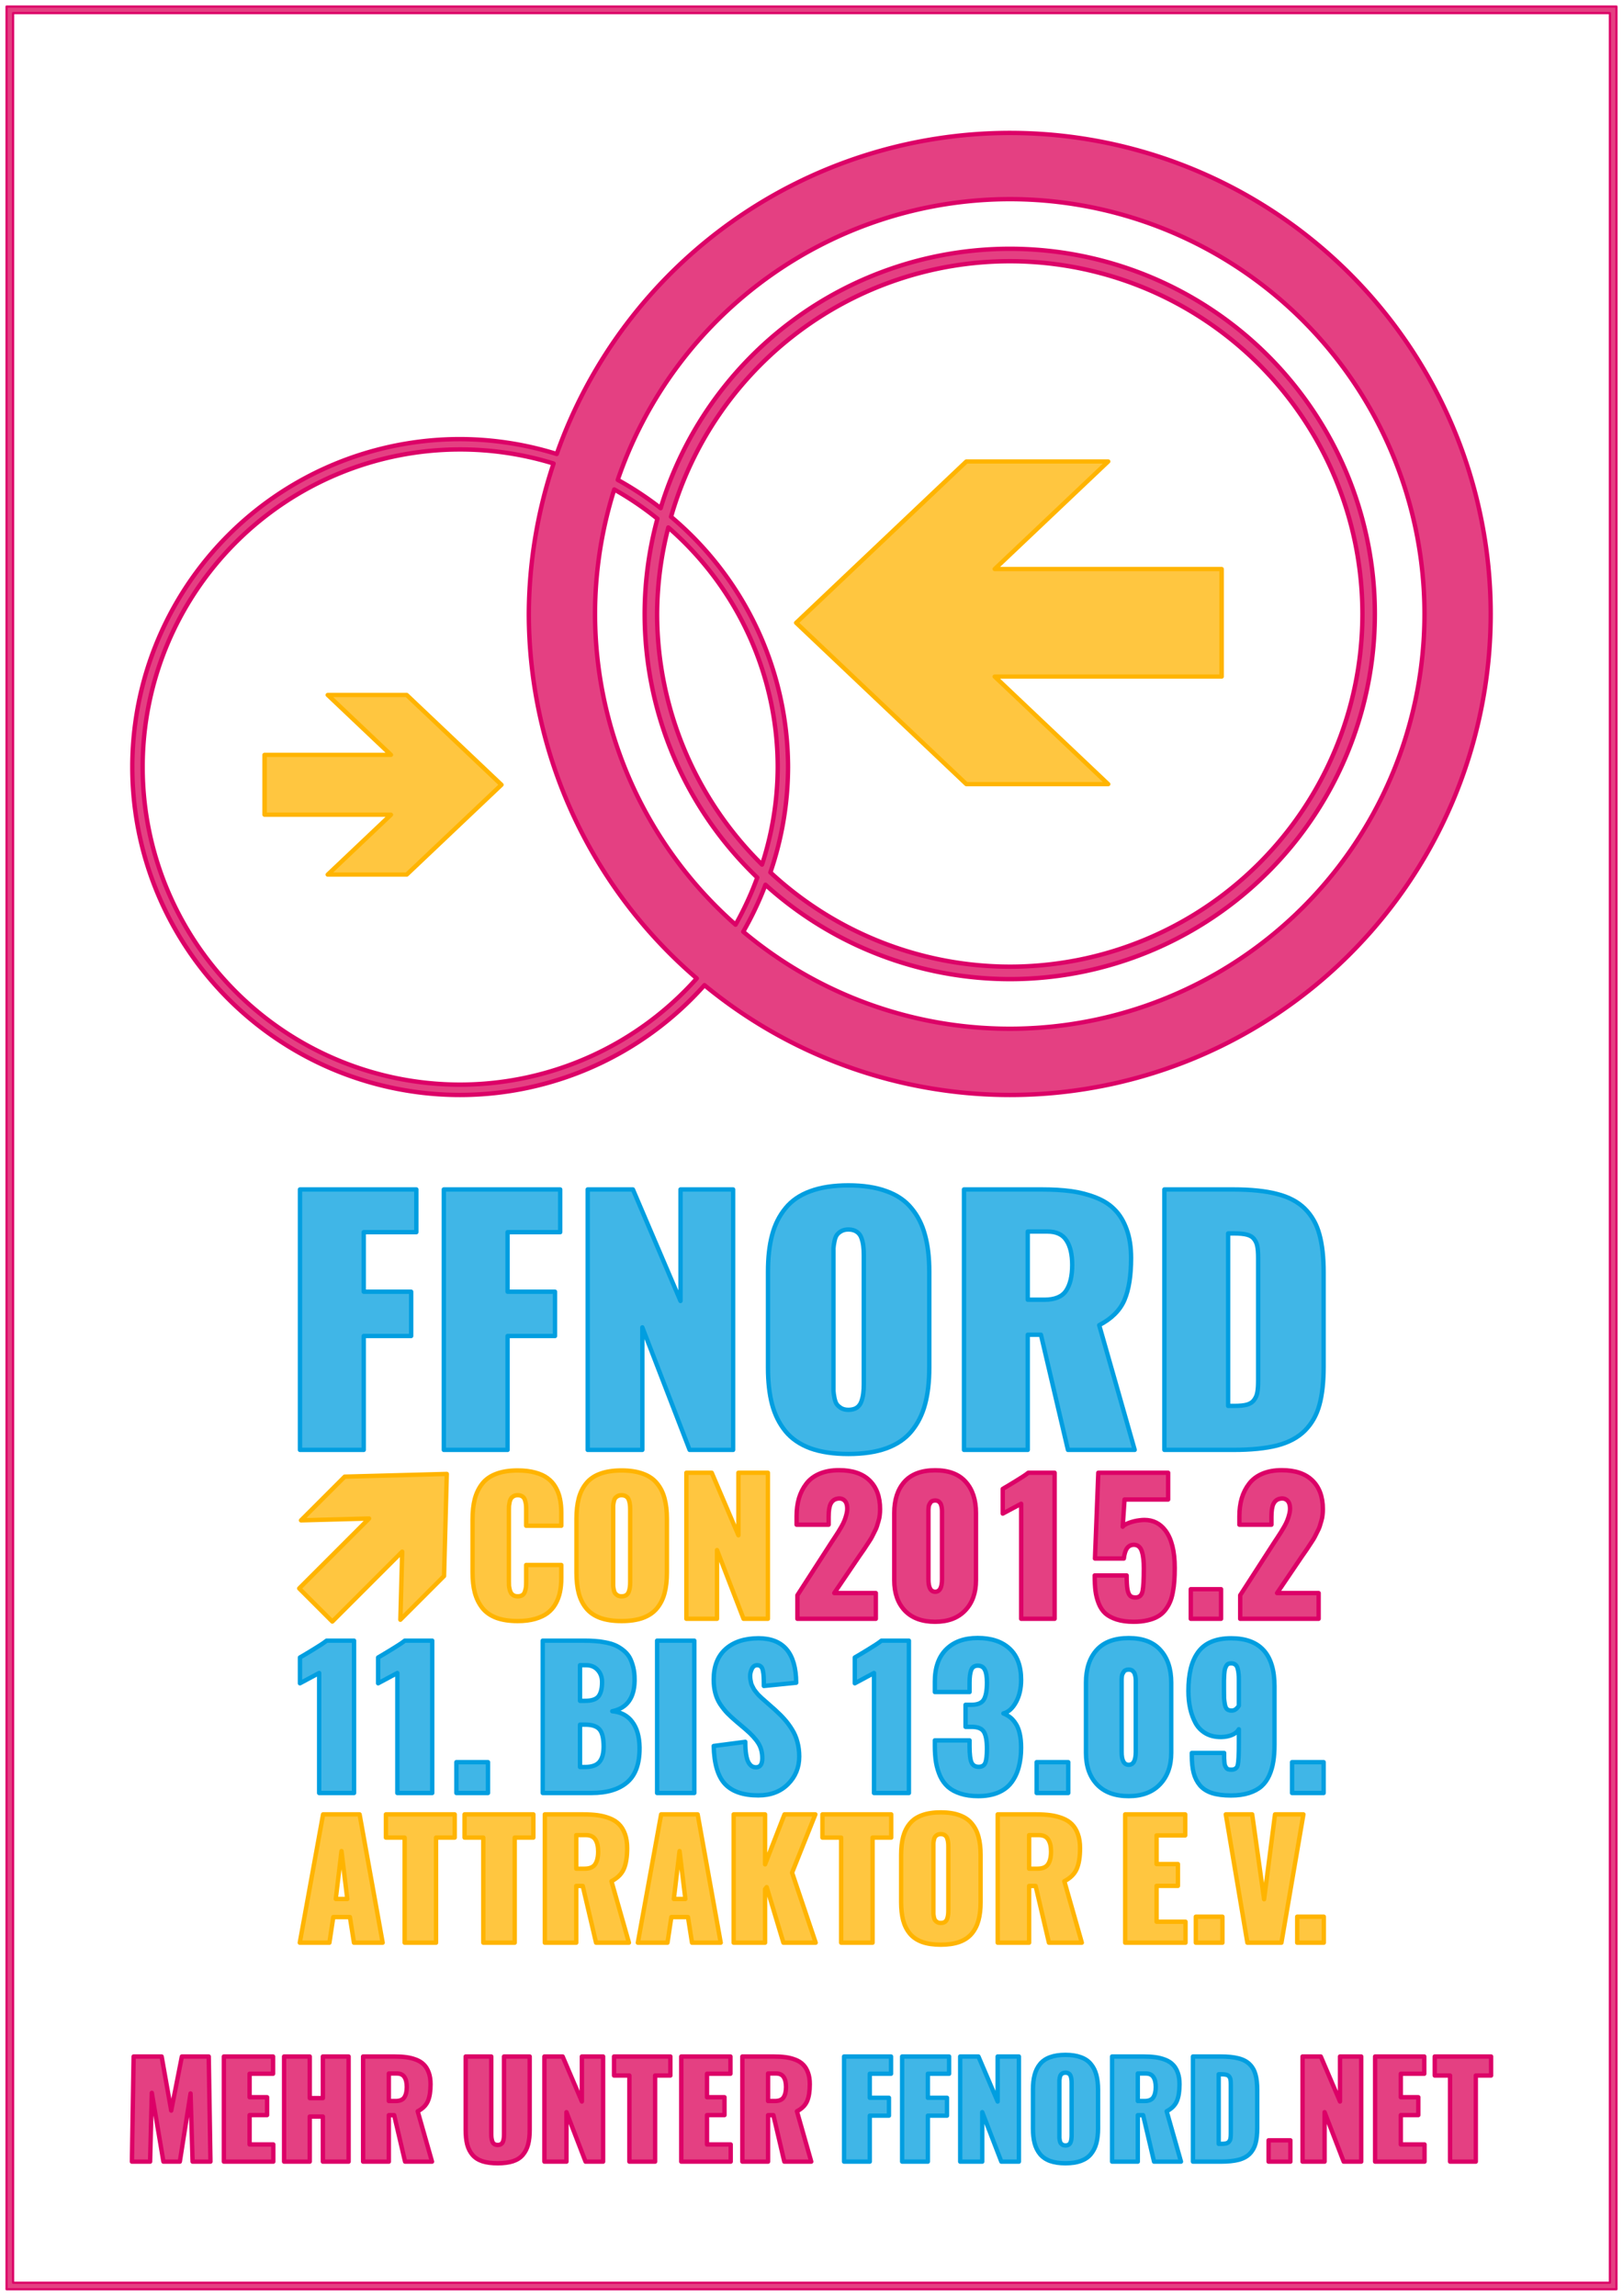 <?xml version="1.0" encoding="UTF-8" standalone="no"?>
<!-- Created with Inkscape (http://www.inkscape.org/) -->

<svg
   xmlns:dc="http://purl.org/dc/elements/1.1/"
   xmlns:cc="http://creativecommons.org/ns#"
   xmlns:rdf="http://www.w3.org/1999/02/22-rdf-syntax-ns#"
   xmlns:svg="http://www.w3.org/2000/svg"
   xmlns="http://www.w3.org/2000/svg"
   xmlns:sodipodi="http://sodipodi.sourceforge.net/DTD/sodipodi-0.dtd"
   xmlns:inkscape="http://www.inkscape.org/namespaces/inkscape"
   width="210mm"
   height="297mm"
   viewBox="0 0 744.094 1052.362"
   id="svg2"
   version="1.1"
   inkscape:version="0.91 r13725"
   sodipodi:docname="ffnord-con-2015.2-flyer.svg">
  <defs
     id="defs4" />
  <sodipodi:namedview
     id="base"
     pagecolor="#ffffff"
     bordercolor="#666666"
     borderopacity="1.0"
     inkscape:pageopacity="0.0"
     inkscape:pageshadow="2"
     inkscape:zoom="1"
     inkscape:cx="103.77941"
     inkscape:cy="488.84407"
     inkscape:document-units="px"
     inkscape:current-layer="layer1"
     showgrid="false"
     inkscape:window-width="2560"
     inkscape:window-height="1417"
     inkscape:window-x="0"
     inkscape:window-y="23"
     inkscape:window-maximized="0" />
  <g
     inkscape:label="Layer 1"
     inkscape:groupmode="layer"
     id="layer1">
    <rect
       style="color:#000000;font-style:normal;font-weight:normal;font-size:147.464px;line-height:125%;font-family:Sans;letter-spacing:0px;word-spacing:0px;clip-rule:nonzero;display:inline;overflow:visible;visibility:visible;opacity:1;isolation:auto;mix-blend-mode:normal;color-interpolation:sRGB;color-interpolation-filters:linearRGB;solid-color:#000000;solid-opacity:1;fill:#ffffff;fill-opacity:1;fill-rule:nonzero;stroke:none;stroke-width:1;stroke-linecap:round;stroke-linejoin:round;stroke-miterlimit:4;stroke-dasharray:none;stroke-dashoffset:0;stroke-opacity:1;color-rendering:auto;image-rendering:auto;shape-rendering:auto;text-rendering:auto;enable-background:accumulate"
       id="rect10009"
       width="744.094"
       height="1052.362"
       x="0"
       y="2.2107222e-05" />
    <path
       id="circle5678"
       d="M 462.941,60.933 A 220.493,220.493 0 0 0 255.245,208.111 150.318,150.318 0 0 0 210.978,201.282 150.318,150.318 0 0 0 60.66,351.601 150.318,150.318 0 0 0 210.978,501.919 150.318,150.318 0 0 0 322.972,451.587 220.493,220.493 0 0 0 462.941,501.919 220.493,220.493 0 0 0 683.435,281.427 220.493,220.493 0 0 0 462.941,60.933 Z m 0,30.354 A 190.139,190.139 0 0 1 653.081,281.427 190.139,190.139 0 0 1 462.941,471.566 190.139,190.139 0 0 1 340.755,427.083 150.318,150.318 0 0 0 350.939,405.56 167.387,167.387 0 0 0 462.941,448.814 167.387,167.387 0 0 0 630.329,281.427 167.387,167.387 0 0 0 462.941,114.038 167.387,167.387 0 0 0 302.888,232.933 150.318,150.318 0 0 0 283.22,219.964 190.139,190.139 0 0 1 462.941,91.286 Z m 0,28.457 A 161.682,161.682 0 0 1 624.624,281.427 161.682,161.682 0 0 1 462.941,443.109 161.682,161.682 0 0 1 353.199,399.886 150.318,150.318 0 0 0 361.294,351.601 150.318,150.318 0 0 0 307.654,236.884 161.682,161.682 0 0 1 462.941,119.743 Z m -251.963,86.277 a 145.58,145.58 0 0 1 42.82,6.451 220.493,220.493 0 0 0 -11.35,68.955 A 220.493,220.493 0 0 0 319.437,448.482 145.58,145.58 0 0 1 210.978,497.181 145.58,145.58 0 0 1 65.398,351.601 145.58,145.58 0 0 1 210.978,206.021 Z m 70.637,18.338 a 145.58,145.58 0 0 1 19.787,13.414 167.387,167.387 0 0 0 -5.848,43.654 167.387,167.387 0 0 0 51.627,120.832 145.58,145.58 0 0 1 -9.951,21.594 190.139,190.139 0 0 1 -64.428,-142.426 190.139,190.139 0 0 1 8.812,-57.068 z m 24.787,17.426 a 145.58,145.58 0 0 1 50.154,109.816 145.58,145.58 0 0 1 -7.193,44.711 161.682,161.682 0 0 1 -48.104,-114.885 161.682,161.682 0 0 1 5.143,-39.643 z"
       style="color:#000000;clip-rule:nonzero;display:inline;overflow:visible;visibility:visible;opacity:1;isolation:auto;mix-blend-mode:normal;color-interpolation:sRGB;color-interpolation-filters:linearRGB;solid-color:#000000;solid-opacity:1;fill:#e44082;fill-opacity:1;fill-rule:nonzero;stroke:#dc0067;stroke-width:2;stroke-linecap:round;stroke-linejoin:round;stroke-miterlimit:4;stroke-dasharray:none;stroke-dashoffset:0;stroke-opacity:1;color-rendering:auto;image-rendering:auto;shape-rendering:auto;text-rendering:auto;enable-background:accumulate"
       inkscape:connector-curvature="0" />
    <path
       transform="matrix(7.239,-6.8550618e-8,-1.9930204e-8,6.862,-37.95,16.632)"
       style="fill:#ffc640;fill-opacity:1;stroke:#ffb400;stroke-width:0.284;stroke-linecap:round;stroke-linejoin:round;stroke-miterlimit:4;stroke-dasharray:none;stroke-opacity:1"
       d="m 31,44 -5,0 4,4 -8,0 0,4 8,0 -4,4 5,0 6,-6 z"
       id="polygon5543-0" />
    <path
       transform="matrix(-13.004,-1.2313263e-7,3.5799218e-8,12.326,846.172,-330.816)"
       style="fill:#ffc640;fill-opacity:1;stroke:#ffb400;stroke-width:0.158;stroke-linecap:round;stroke-linejoin:round;stroke-miterlimit:4;stroke-dasharray:none;stroke-opacity:1"
       d="m 31,44 -5,0 4,4 -8,0 0,4 8,0 -4,4 5,0 6,-6 z"
       id="polygon5747" />
    <path
       inkscape:connector-curvature="0"
       id="path7907"
       style="font-style:normal;font-variant:normal;font-weight:800;font-stretch:normal;font-size:medium;line-height:125%;font-family:Oswald;-inkscape-font-specification:'Oswald Ultra-Bold';letter-spacing:0px;word-spacing:0px;fill:#40b6e7;fill-opacity:1;stroke:#009ee0;stroke-width:2;stroke-linecap:round;stroke-linejoin:round;stroke-miterlimit:4;stroke-dasharray:none;stroke-opacity:1"
       d="m 137.525,664.604 0,-119.382 53.355,0 0,19.585 -24.121,0 0,27.289 21.745,0 0,20.305 -21.745,0 0,52.203 -29.233,0 z" />
    <path
       inkscape:connector-curvature="0"
       id="path7909"
       style="font-style:normal;font-variant:normal;font-weight:800;font-stretch:normal;font-size:medium;line-height:125%;font-family:Oswald;-inkscape-font-specification:'Oswald Ultra-Bold';letter-spacing:0px;word-spacing:0px;fill:#40b6e7;fill-opacity:1;stroke:#009ee0;stroke-width:2;stroke-linecap:round;stroke-linejoin:round;stroke-miterlimit:4;stroke-dasharray:none;stroke-opacity:1"
       d="m 203.48,664.604 0,-119.382 53.355,0 0,19.585 -24.121,0 0,27.289 21.745,0 0,20.305 -21.745,0 0,52.203 -29.233,0 z" />
    <path
       inkscape:connector-curvature="0"
       id="path7911"
       style="font-style:normal;font-variant:normal;font-weight:800;font-stretch:normal;font-size:medium;line-height:125%;font-family:Oswald;-inkscape-font-specification:'Oswald Ultra-Bold';letter-spacing:0px;word-spacing:0px;fill:#40b6e7;fill-opacity:1;stroke:#009ee0;stroke-width:2;stroke-linecap:round;stroke-linejoin:round;stroke-miterlimit:4;stroke-dasharray:none;stroke-opacity:1"
       d="m 269.436,664.604 0,-119.382 20.737,0 21.817,51.123 0,-51.123 24.121,0 0,119.382 -19.945,0 -21.673,-56.163 0,56.163 -25.057,0 z" />
    <path
       inkscape:connector-curvature="0"
       id="path7913"
       style="font-style:normal;font-variant:normal;font-weight:800;font-stretch:normal;font-size:medium;line-height:125%;font-family:Oswald;-inkscape-font-specification:'Oswald Ultra-Bold';letter-spacing:0px;word-spacing:0px;fill:#40b6e7;fill-opacity:1;stroke:#009ee0;stroke-width:2;stroke-linecap:round;stroke-linejoin:round;stroke-miterlimit:4;stroke-dasharray:none;stroke-opacity:1"
       d="m 406.387,663.884 q -7.2,2.592 -17.425,2.592 -10.225,0 -17.425,-2.592 -7.2,-2.664 -11.449,-7.848 -4.248,-5.256 -6.12,-12.313 -1.872,-7.128 -1.872,-16.777 l 0,-44.066 q 0,-9.649 1.872,-16.705 1.872,-7.128 6.12,-12.313 4.248,-5.256 11.449,-7.848 7.2,-2.664 17.425,-2.664 10.225,0 17.425,2.664 7.272,2.592 11.521,7.848 4.32,5.184 6.192,12.313 1.944,7.056 1.944,16.705 l 0,44.066 q 0,9.649 -1.944,16.777 -1.872,7.056 -6.192,12.313 -4.248,5.184 -11.521,7.848 z m -17.425,-17.641 q 2.376,0 3.888,-1.008 1.512,-1.08 2.16,-3.096 0.648,-2.016 0.792,-3.672 0.216,-1.656 0.216,-4.104 l 0,-58.971 q 0,-2.448 -0.216,-4.104 -0.144,-1.656 -0.792,-3.6 -0.648,-2.016 -2.16,-3.024 -1.512,-1.08 -3.888,-1.08 -1.944,0 -3.312,0.792 -1.368,0.792 -2.088,1.872 -0.648,1.008 -1.008,2.88 -0.36,1.8 -0.432,3.024 0,1.152 0,3.24 l 0,58.971 q 0,2.016 0,3.24 0.072,1.224 0.432,3.096 0.36,1.8 1.008,2.88 0.72,1.008 2.088,1.872 1.368,0.792 3.312,0.792 z" />
    <path
       inkscape:connector-curvature="0"
       id="path7915"
       style="font-style:normal;font-variant:normal;font-weight:800;font-stretch:normal;font-size:medium;line-height:125%;font-family:Oswald;-inkscape-font-specification:'Oswald Ultra-Bold';letter-spacing:0px;word-spacing:0px;fill:#40b6e7;fill-opacity:1;stroke:#009ee0;stroke-width:2;stroke-linecap:round;stroke-linejoin:round;stroke-miterlimit:4;stroke-dasharray:none;stroke-opacity:1"
       d="m 471.19,595.768 7.632,0 q 7.2,0 9.937,-4.104 2.808,-4.176 2.808,-11.809 0,-7.344 -2.664,-11.305 -2.592,-4.032 -8.64,-4.032 l -9.072,0 0,31.25 z m -29.233,68.836 0,-119.382 35.642,0 q 7.632,0 13.465,0.792 5.904,0.792 11.233,2.88 5.4,2.088 8.784,5.616 3.456,3.456 5.472,9.072 2.016,5.544 2.016,13.105 0,12.025 -3.024,19.153 -3.024,7.128 -11.593,11.593 l 16.273,57.171 -30.602,0 -12.385,-52.779 -6.048,0 0,52.779 -29.233,0 z" />
    <path
       inkscape:connector-curvature="0"
       id="path7917"
       style="font-style:normal;font-variant:normal;font-weight:800;font-stretch:normal;font-size:medium;line-height:125%;font-family:Oswald;-inkscape-font-specification:'Oswald Ultra-Bold';letter-spacing:0px;word-spacing:0px;fill:#40b6e7;fill-opacity:1;stroke:#009ee0;stroke-width:2;stroke-linecap:round;stroke-linejoin:round;stroke-miterlimit:4;stroke-dasharray:none;stroke-opacity:1"
       d="m 533.833,664.604 0,-119.382 31.466,0 q 12.313,0 20.233,2.088 7.992,2.016 12.745,6.768 4.752,4.752 6.624,11.737 1.944,6.912 1.944,17.497 l 0,43.058 q 0,10.657 -1.944,17.641 -1.872,6.912 -6.624,11.737 -4.752,4.752 -12.745,6.84 -7.92,2.016 -20.161,2.016 l -31.538,0 z m 29.233,-20.161 2.736,0 q 3.744,0 5.904,-0.576 2.232,-0.648 3.312,-2.232 1.152,-1.584 1.44,-3.456 0.36,-1.944 0.36,-5.4 l 0,-56.019 q 0,-3.456 -0.36,-5.328 -0.288,-1.872 -1.44,-3.384 -1.08,-1.512 -3.312,-2.088 -2.16,-0.576 -5.904,-0.576 l -2.736,0 0,79.06 z" />
    <path
       d="m 237.358,743.073 q -5.733,0 -9.811,-1.494 -4.038,-1.534 -6.42,-4.522 -2.342,-2.988 -3.432,-6.985 -1.05,-3.997 -1.05,-9.407 l 0,-24.185 q 0,-5.451 1.05,-9.448 1.09,-3.997 3.432,-6.985 2.382,-2.988 6.42,-4.482 4.078,-1.534 9.811,-1.534 4.562,0 8.035,0.969 3.472,0.929 5.693,2.624 2.261,1.655 3.674,4.159 1.413,2.463 1.978,5.289 0.606,2.826 0.606,6.299 l 0,6.016 -16.11,0 0,-7.348 q 0,-1.454 -0.081,-2.301 -0.081,-0.888 -0.444,-2.019 -0.323,-1.171 -1.171,-1.736 -0.848,-0.606 -2.18,-0.606 -1.09,0 -1.898,0.444 -0.767,0.444 -1.171,1.05 -0.404,0.606 -0.646,1.615 -0.202,1.009 -0.283,1.777 -0.04,0.767 -0.04,1.817 l 0,32.946 q 0,1.05 0.04,1.857 0.081,0.767 0.323,1.777 0.242,0.969 0.646,1.615 0.404,0.606 1.171,1.05 0.808,0.404 1.857,0.404 1.332,0 2.18,-0.565 0.848,-0.606 1.171,-1.777 0.363,-1.171 0.444,-2.019 0.081,-0.888 0.081,-2.342 l 0,-7.671 16.11,0 0,5.976 q 0,3.513 -0.606,6.379 -0.565,2.826 -1.978,5.37 -1.413,2.544 -3.674,4.28 -2.221,1.696 -5.693,2.705 -3.472,1.009 -8.035,1.009 z"
       style="font-style:normal;font-variant:normal;font-weight:800;font-stretch:normal;font-size:medium;line-height:125%;font-family:Oswald;-inkscape-font-specification:'Oswald Ultra-Bold';letter-spacing:0px;word-spacing:0px;fill:#ffc640;fill-opacity:1;stroke:#ffb400;stroke-width:2;stroke-linecap:round;stroke-linejoin:round;stroke-miterlimit:4;stroke-dasharray:none;stroke-opacity:1"
       id="path7920"
       inkscape:connector-curvature="0" />
    <path
       d="m 294.732,741.619 q -4.038,1.454 -9.771,1.454 -5.733,0 -9.771,-1.454 -4.038,-1.494 -6.42,-4.401 -2.382,-2.947 -3.432,-6.904 -1.05,-3.997 -1.05,-9.407 l 0,-24.71 q 0,-5.41 1.05,-9.367 1.05,-3.997 3.432,-6.904 2.382,-2.947 6.42,-4.401 4.038,-1.494 9.771,-1.494 5.733,0 9.771,1.494 4.078,1.454 6.46,4.401 2.423,2.907 3.472,6.904 1.09,3.957 1.09,9.367 l 0,24.71 q 0,5.41 -1.09,9.407 -1.05,3.957 -3.472,6.904 -2.382,2.907 -6.46,4.401 z m -9.771,-9.892 q 1.332,0 2.18,-0.565 0.848,-0.606 1.211,-1.736 0.363,-1.131 0.444,-2.059 0.121,-0.929 0.121,-2.301 l 0,-33.068 q 0,-1.373 -0.121,-2.301 -0.081,-0.929 -0.444,-2.019 -0.363,-1.131 -1.211,-1.696 -0.848,-0.606 -2.18,-0.606 -1.09,0 -1.857,0.444 -0.767,0.444 -1.171,1.05 -0.363,0.565 -0.565,1.615 -0.202,1.009 -0.242,1.696 0,0.646 0,1.817 l 0,33.068 q 0,1.131 0,1.817 0.04,0.686 0.242,1.736 0.202,1.009 0.565,1.615 0.404,0.565 1.171,1.05 0.767,0.444 1.857,0.444 z"
       style="font-style:normal;font-variant:normal;font-weight:800;font-stretch:normal;font-size:medium;line-height:125%;font-family:Oswald;-inkscape-font-specification:'Oswald Ultra-Bold';letter-spacing:0px;word-spacing:0px;fill:#ffc640;fill-opacity:1;stroke:#ffb400;stroke-width:2;stroke-linecap:round;stroke-linejoin:round;stroke-miterlimit:4;stroke-dasharray:none;stroke-opacity:1"
       id="path7922"
       inkscape:connector-curvature="0" />
    <path
       d="m 314.677,742.023 0,-66.943 11.628,0 12.234,28.667 0,-28.667 13.526,0 0,66.943 -11.184,0 -12.153,-31.493 0,31.493 -14.051,0 z"
       style="font-style:normal;font-variant:normal;font-weight:800;font-stretch:normal;font-size:medium;line-height:125%;font-family:Oswald;-inkscape-font-specification:'Oswald Ultra-Bold';letter-spacing:0px;word-spacing:0px;fill:#ffc640;fill-opacity:1;stroke:#ffb400;stroke-width:2;stroke-linecap:round;stroke-linejoin:round;stroke-miterlimit:4;stroke-dasharray:none;stroke-opacity:1"
       id="path7924"
       inkscape:connector-curvature="0" />
    <path
       d="m 365.575,742.023 0,-10.78 15.545,-24.104 q 0.363,-0.565 1.494,-2.261 1.171,-1.736 1.696,-2.624 0.565,-0.888 1.494,-2.503 0.929,-1.655 1.373,-2.826 0.485,-1.171 0.848,-2.624 0.404,-1.454 0.404,-2.746 0,-2.705 -1.373,-3.876 -0.969,-0.808 -2.261,-0.808 -0.565,0 -1.171,0.162 -1.857,0.444 -2.786,2.301 -0.929,1.817 -0.929,6.016 l 0,3.553 -14.697,0 0,-3.876 q 0,-4.562 1.09,-8.277 1.131,-3.755 3.392,-6.662 2.261,-2.947 6.056,-4.562 3.836,-1.615 8.883,-1.615 9.206,0 14.01,4.684 4.845,4.684 4.845,13.203 0,1.373 -0.162,2.705 -0.121,1.332 -0.565,2.746 -0.444,1.413 -0.727,2.423 -0.283,0.969 -1.131,2.544 -0.808,1.534 -1.131,2.261 -0.323,0.686 -1.454,2.382 -1.131,1.696 -1.413,2.14 -0.242,0.444 -1.575,2.342 -1.332,1.898 -1.494,2.14 l -11.346,16.756 19.057,0 0,11.79 -35.975,0 z"
       style="font-style:normal;font-variant:normal;font-weight:800;font-stretch:normal;font-size:medium;line-height:125%;font-family:Oswald;-inkscape-font-specification:'Oswald Ultra-Bold';letter-spacing:0px;word-spacing:0px;fill:#e44082;fill-opacity:1;stroke:#dc0067;stroke-width:2;stroke-linecap:round;stroke-linejoin:round;stroke-miterlimit:4;stroke-dasharray:none;stroke-opacity:1"
       id="path7927"
       inkscape:connector-curvature="0" />
    <path
       d="m 428.763,743.396 q -9.044,0 -13.93,-5.128 -4.845,-5.128 -4.845,-13.849 l 0,-30.887 q 0,-9.084 4.684,-14.333 4.724,-5.249 14.091,-5.249 9.286,0 13.97,5.289 4.724,5.249 4.724,14.293 l 0,30.887 q 0,8.56 -4.926,13.768 -4.926,5.208 -13.768,5.208 z m -3.109,-19.461 q 0,5.693 3.109,5.693 3.109,0 3.109,-5.693 l 0,-29.878 q 0,-0.04 0,-0.606 0,-0.606 0,-0.848 0,-0.283 -0.04,-0.888 -0.04,-0.606 -0.121,-0.929 -0.081,-0.363 -0.242,-0.888 -0.121,-0.565 -0.363,-0.848 -0.242,-0.323 -0.565,-0.646 -0.283,-0.323 -0.767,-0.444 -0.444,-0.162 -1.009,-0.162 -0.727,0 -1.292,0.242 -0.565,0.202 -0.888,0.727 -0.323,0.525 -0.565,0.969 -0.202,0.404 -0.283,1.211 -0.081,0.767 -0.081,1.09 0,0.162 0,0.485 0,0.283 0,0.686 0,0.808 0,0.848 l 0,29.878 z"
       style="font-style:normal;font-variant:normal;font-weight:800;font-stretch:normal;font-size:medium;line-height:125%;font-family:Oswald;-inkscape-font-specification:'Oswald Ultra-Bold';letter-spacing:0px;word-spacing:0px;fill:#e44082;fill-opacity:1;stroke:#dc0067;stroke-width:2;stroke-linecap:round;stroke-linejoin:round;stroke-miterlimit:4;stroke-dasharray:none;stroke-opacity:1"
       id="path7929"
       inkscape:connector-curvature="0" />
    <path
       d="m 468.169,742.023 0,-52.73 -8.438,4.522 0,-11.346 q 0.363,-0.202 2.342,-1.373 1.978,-1.211 3.593,-2.18 1.615,-0.969 3.351,-2.1 1.777,-1.171 2.423,-1.736 l 12.072,0 0,66.943 -15.343,0 z"
       style="font-style:normal;font-variant:normal;font-weight:800;font-stretch:normal;font-size:medium;line-height:125%;font-family:Oswald;-inkscape-font-specification:'Oswald Ultra-Bold';letter-spacing:0px;word-spacing:0px;fill:#e44082;fill-opacity:1;stroke:#dc0067;stroke-width:2;stroke-linecap:round;stroke-linejoin:round;stroke-miterlimit:4;stroke-dasharray:none;stroke-opacity:1"
       id="path7931"
       inkscape:connector-curvature="0" />
    <path
       d="m 519.769,743.396 q -4.522,0 -7.792,-1.05 -3.23,-1.05 -5.168,-2.746 -1.938,-1.736 -3.069,-4.562 -1.131,-2.867 -1.494,-5.814 -0.363,-2.947 -0.363,-7.066 l 14.656,0 q 0,4.239 0.363,6.379 0.404,2.14 1.292,2.988 0.808,0.727 2.261,0.727 0.202,0 0.444,0 2.382,-0.162 2.947,-2.988 0.565,-2.867 0.565,-10.377 0,-2.423 -0.202,-4.199 -0.162,-1.777 -0.646,-3.351 -0.444,-1.575 -1.373,-2.382 -0.929,-0.848 -2.301,-0.848 -1.978,0 -3.109,1.494 -1.131,1.454 -1.534,4.805 l -13.243,0 1.534,-39.326 32.018,0 0,12.274 -19.986,0 -0.848,12.476 q 0.646,-0.929 2.867,-1.777 2.221,-0.848 4.845,-1.171 1.171,-0.162 2.261,-0.162 5.976,0 9.609,4.845 4.28,5.733 4.28,17.119 0,3.351 -0.202,5.976 -0.162,2.584 -0.686,5.249 -0.485,2.665 -1.373,4.603 -0.848,1.938 -2.261,3.715 -1.413,1.736 -3.392,2.826 -1.938,1.09 -4.684,1.696 -2.746,0.646 -6.218,0.646 z"
       style="font-style:normal;font-variant:normal;font-weight:800;font-stretch:normal;font-size:medium;line-height:125%;font-family:Oswald;-inkscape-font-specification:'Oswald Ultra-Bold';letter-spacing:0px;word-spacing:0px;fill:#e44082;fill-opacity:1;stroke:#dc0067;stroke-width:2;stroke-linecap:round;stroke-linejoin:round;stroke-miterlimit:4;stroke-dasharray:none;stroke-opacity:1"
       id="path7933"
       inkscape:connector-curvature="0" />
    <path
       d="m 545.932,742.023 0,-13.566 13.889,0 0,13.566 -13.889,0 z"
       style="font-style:normal;font-variant:normal;font-weight:800;font-stretch:normal;font-size:medium;line-height:125%;font-family:Oswald;-inkscape-font-specification:'Oswald Ultra-Bold';letter-spacing:0px;word-spacing:0px;fill:#e44082;fill-opacity:1;stroke:#dc0067;stroke-width:2;stroke-linecap:round;stroke-linejoin:round;stroke-miterlimit:4;stroke-dasharray:none;stroke-opacity:1"
       id="path7935"
       inkscape:connector-curvature="0" />
    <path
       d="m 568.583,742.023 0,-10.78 15.545,-24.104 q 0.363,-0.565 1.494,-2.261 1.171,-1.736 1.696,-2.624 0.565,-0.888 1.494,-2.503 0.929,-1.655 1.373,-2.826 0.484,-1.171 0.848,-2.624 0.404,-1.454 0.404,-2.746 0,-2.705 -1.373,-3.876 -0.969,-0.808 -2.261,-0.808 -0.565,0 -1.171,0.162 -1.857,0.444 -2.786,2.301 -0.929,1.817 -0.929,6.016 l 0,3.553 -14.697,0 0,-3.876 q 0,-4.562 1.09,-8.277 1.131,-3.755 3.392,-6.662 2.261,-2.947 6.056,-4.562 3.836,-1.615 8.883,-1.615 9.206,0 14.01,4.684 4.845,4.684 4.845,13.203 0,1.373 -0.162,2.705 -0.121,1.332 -0.565,2.746 -0.444,1.413 -0.727,2.423 -0.283,0.969 -1.131,2.544 -0.808,1.534 -1.131,2.261 -0.323,0.686 -1.454,2.382 -1.131,1.696 -1.413,2.14 -0.242,0.444 -1.575,2.342 -1.332,1.898 -1.494,2.14 l -11.346,16.756 19.057,0 0,11.79 -35.975,0 z"
       style="font-style:normal;font-variant:normal;font-weight:800;font-stretch:normal;font-size:medium;line-height:125%;font-family:Oswald;-inkscape-font-specification:'Oswald Ultra-Bold';letter-spacing:0px;word-spacing:0px;fill:#e44082;fill-opacity:1;stroke:#dc0067;stroke-width:2;stroke-linecap:round;stroke-linejoin:round;stroke-miterlimit:4;stroke-dasharray:none;stroke-opacity:1"
       id="path7937"
       inkscape:connector-curvature="0" />
    <path
       inkscape:connector-curvature="0"
       id="polygon5543"
       d="m 204.837,675.622 -46.809,1.253 -20.026,20.026 31.206,-0.835 -32.041,32.041 15.185,15.185 32.041,-32.041 -0.835,31.206 20.026,-20.026 z"
       style="fill:#ffc640;fill-opacity:1;stroke:#ffb400;stroke-width:2;stroke-linecap:round;stroke-linejoin:round;stroke-miterlimit:4;stroke-dasharray:none;stroke-opacity:1" />
    <path
       inkscape:connector-curvature="0"
       id="path7941"
       style="font-style:normal;font-variant:normal;font-weight:800;font-stretch:normal;font-size:medium;line-height:125%;font-family:Oswald;-inkscape-font-specification:'Oswald Ultra-Bold';letter-spacing:0px;word-spacing:0px;fill:#40b6e7;fill-opacity:1;stroke:#009ee0;stroke-width:2;stroke-linecap:round;stroke-linejoin:round;stroke-miterlimit:4;stroke-dasharray:none;stroke-opacity:1"
       d="m 146.32,821.888 0,-55.01 -8.803,4.718 0,-11.836 q 0.379,-0.211 2.443,-1.432 2.064,-1.264 3.749,-2.275 1.685,-1.011 3.496,-2.19 1.853,-1.222 2.527,-1.811 l 12.594,0 0,69.837 -16.006,0 z" />
    <path
       inkscape:connector-curvature="0"
       id="path7943"
       style="font-style:normal;font-variant:normal;font-weight:800;font-stretch:normal;font-size:medium;line-height:125%;font-family:Oswald;-inkscape-font-specification:'Oswald Ultra-Bold';letter-spacing:0px;word-spacing:0px;fill:#40b6e7;fill-opacity:1;stroke:#009ee0;stroke-width:2;stroke-linecap:round;stroke-linejoin:round;stroke-miterlimit:4;stroke-dasharray:none;stroke-opacity:1"
       d="m 182.163,821.888 0,-55.01 -8.803,4.718 0,-11.836 q 0.379,-0.211 2.443,-1.432 2.064,-1.264 3.749,-2.275 1.685,-1.011 3.496,-2.19 1.853,-1.222 2.527,-1.811 l 12.594,0 0,69.837 -16.006,0 z" />
    <path
       inkscape:connector-curvature="0"
       id="path7945"
       style="font-style:normal;font-variant:normal;font-weight:800;font-stretch:normal;font-size:medium;line-height:125%;font-family:Oswald;-inkscape-font-specification:'Oswald Ultra-Bold';letter-spacing:0px;word-spacing:0px;fill:#40b6e7;fill-opacity:1;stroke:#009ee0;stroke-width:2;stroke-linecap:round;stroke-linejoin:round;stroke-miterlimit:4;stroke-dasharray:none;stroke-opacity:1"
       d="m 209.236,821.888 0,-14.153 14.49,0 0,14.153 -14.49,0 z" />
    <path
       inkscape:connector-curvature="0"
       id="path7947"
       style="font-style:normal;font-variant:normal;font-weight:800;font-stretch:normal;font-size:medium;line-height:125%;font-family:Oswald;-inkscape-font-specification:'Oswald Ultra-Bold';letter-spacing:0px;word-spacing:0px;fill:#40b6e7;fill-opacity:1;stroke:#009ee0;stroke-width:2;stroke-linecap:round;stroke-linejoin:round;stroke-miterlimit:4;stroke-dasharray:none;stroke-opacity:1"
       d="m 265.919,779.64 2.275,0 q 4.633,0 6.234,-2.106 1.601,-2.148 1.601,-6.487 0,-3.328 -1.98,-5.518 -1.98,-2.232 -5.307,-2.232 l -2.822,0 0,16.343 z m 0,30.327 2.317,0 q 4.633,0 6.571,-2.317 1.938,-2.317 1.938,-7.034 0,-5.644 -1.853,-7.835 -1.853,-2.232 -6.571,-2.232 l -2.401,0 0,19.418 z m -17.101,11.92 0,-69.837 18.912,0 q 2.78,0 5.012,0.168 2.232,0.126 4.76,0.632 2.527,0.463 4.423,1.264 1.895,0.8 3.707,2.232 1.811,1.39 2.948,3.285 1.095,1.938 1.769,4.718 0.59,2.443 0.59,5.434 0,0.379 0,0.8 -0.253,11.752 -10.235,13.816 5.939,0.548 9.14,4.844 3.243,4.254 3.37,11.668 0,0.295 0,0.632 0,10.488 -5.56,15.332 -5.728,5.012 -16.469,5.012 l -22.366,0 z" />
    <path
       inkscape:connector-curvature="0"
       id="path7949"
       style="font-style:normal;font-variant:normal;font-weight:800;font-stretch:normal;font-size:medium;line-height:125%;font-family:Oswald;-inkscape-font-specification:'Oswald Ultra-Bold';letter-spacing:0px;word-spacing:0px;fill:#40b6e7;fill-opacity:1;stroke:#009ee0;stroke-width:2;stroke-linecap:round;stroke-linejoin:round;stroke-miterlimit:4;stroke-dasharray:none;stroke-opacity:1"
       d="m 301.259,821.888 0,-69.837 17.059,0 0,69.837 -17.059,0 z" />
    <path
       inkscape:connector-curvature="0"
       id="path7951"
       style="font-style:normal;font-variant:normal;font-weight:800;font-stretch:normal;font-size:medium;line-height:125%;font-family:Oswald;-inkscape-font-specification:'Oswald Ultra-Bold';letter-spacing:0px;word-spacing:0px;fill:#40b6e7;fill-opacity:1;stroke:#009ee0;stroke-width:2;stroke-linecap:round;stroke-linejoin:round;stroke-miterlimit:4;stroke-dasharray:none;stroke-opacity:1"
       d="m 347.676,822.983 q -10.362,0 -15.29,-5.223 -4.886,-5.223 -5.181,-17.438 l 14.49,-1.895 q 0,3.454 0.379,5.813 0.379,2.359 1.095,3.622 0.716,1.222 1.516,1.727 0.842,0.505 1.938,0.505 2.864,0 2.864,-4.128 0,-4.044 -1.853,-6.95 -1.811,-2.906 -5.855,-6.36 l -4.423,-3.749 q -2.401,-2.064 -3.959,-3.665 -1.516,-1.601 -3.117,-3.917 -1.558,-2.359 -2.317,-5.181 -0.758,-2.822 -0.758,-6.276 0,-9.056 5.434,-13.942 5.476,-4.928 15.079,-4.97 17.185,0 17.312,20.387 l -14.827,1.474 q 0,-2.738 -0.084,-4.086 -0.042,-1.39 -0.337,-2.822 -0.295,-1.474 -0.969,-2.022 -0.632,-0.59 -1.727,-0.59 -1.558,0.042 -2.359,1.643 -0.8,1.601 -0.8,3.243 0,0.885 0.126,1.727 0.168,0.842 0.295,1.516 0.126,0.632 0.548,1.432 0.421,0.758 0.632,1.222 0.211,0.463 0.842,1.222 0.632,0.758 0.842,1.053 0.211,0.295 1.011,1.053 0.8,0.758 0.969,0.927 0.168,0.126 1.095,0.969 0.927,0.8 1.011,0.885 l 4.044,3.58 q 2.569,2.317 4.338,4.338 1.811,2.022 3.454,4.675 1.643,2.612 2.443,5.729 0.842,3.075 0.842,6.655 0,7.54 -5.181,12.679 -5.139,5.139 -13.563,5.139 z" />
    <path
       inkscape:connector-curvature="0"
       id="path7953"
       style="font-style:normal;font-variant:normal;font-weight:800;font-stretch:normal;font-size:medium;line-height:125%;font-family:Oswald;-inkscape-font-specification:'Oswald Ultra-Bold';letter-spacing:0px;word-spacing:0px;fill:#40b6e7;fill-opacity:1;stroke:#009ee0;stroke-width:2;stroke-linecap:round;stroke-linejoin:round;stroke-miterlimit:4;stroke-dasharray:none;stroke-opacity:1"
       d="m 400.699,821.888 0,-55.01 -8.803,4.718 0,-11.836 q 0.379,-0.211 2.443,-1.432 2.064,-1.264 3.749,-2.275 1.685,-1.011 3.496,-2.19 1.853,-1.222 2.527,-1.811 l 12.594,0 0,69.837 -16.006,0 z" />
    <path
       inkscape:connector-curvature="0"
       id="path7955"
       style="font-style:normal;font-variant:normal;font-weight:800;font-stretch:normal;font-size:medium;line-height:125%;font-family:Oswald;-inkscape-font-specification:'Oswald Ultra-Bold';letter-spacing:0px;word-spacing:0px;fill:#40b6e7;fill-opacity:1;stroke:#009ee0;stroke-width:2;stroke-linecap:round;stroke-linejoin:round;stroke-miterlimit:4;stroke-dasharray:none;stroke-opacity:1"
       d="m 448.477,823.32 q -4.591,0 -8.087,-1.137 -3.454,-1.095 -5.686,-3.033 -2.232,-1.938 -3.622,-4.886 -1.348,-2.991 -1.938,-6.36 -0.548,-3.37 -0.548,-7.666 l 0,-2.485 15.922,0 0,2.738 q 0,5.392 0.885,7.413 0.927,1.98 3.328,1.98 2.232,0 2.991,-1.811 0.758,-1.853 0.758,-6.445 0,-5.476 -1.39,-7.75 -1.348,-2.275 -5.476,-2.317 l -2.948,0 0,-10.109 2.654,0 q 4.254,0 5.686,-2.317 1.474,-2.359 1.474,-7.877 0,-4.002 -0.969,-5.855 -0.927,-1.895 -3.243,-1.895 -2.19,0 -2.991,1.98 -0.758,1.938 -0.758,5.813 l 0,4.296 -15.922,0 0,-4.76 q 0,-9.646 5.223,-14.827 5.223,-5.181 14.405,-5.181 9.393,0 14.658,4.886 5.265,4.886 5.265,14.321 0,5.939 -2.359,10.235 -2.359,4.254 -5.771,5.139 1.769,0.716 3.159,1.811 1.39,1.095 2.527,2.906 1.179,1.769 1.811,4.549 0.632,2.78 0.632,6.445 0,4.97 -1.095,8.93 -1.053,3.959 -3.328,6.992 -2.275,3.033 -6.15,4.675 -3.833,1.601 -9.098,1.601 z" />
    <path
       inkscape:connector-curvature="0"
       id="path7957"
       style="font-style:normal;font-variant:normal;font-weight:800;font-stretch:normal;font-size:medium;line-height:125%;font-family:Oswald;-inkscape-font-specification:'Oswald Ultra-Bold';letter-spacing:0px;word-spacing:0px;fill:#40b6e7;fill-opacity:1;stroke:#009ee0;stroke-width:2;stroke-linecap:round;stroke-linejoin:round;stroke-miterlimit:4;stroke-dasharray:none;stroke-opacity:1"
       d="m 475.266,821.888 0,-14.153 14.49,0 0,14.153 -14.49,0 z" />
    <path
       inkscape:connector-curvature="0"
       id="path7959"
       style="font-style:normal;font-variant:normal;font-weight:800;font-stretch:normal;font-size:medium;line-height:125%;font-family:Oswald;-inkscape-font-specification:'Oswald Ultra-Bold';letter-spacing:0px;word-spacing:0px;fill:#40b6e7;fill-opacity:1;stroke:#009ee0;stroke-width:2;stroke-linecap:round;stroke-linejoin:round;stroke-miterlimit:4;stroke-dasharray:none;stroke-opacity:1"
       d="m 517.472,823.32 q -9.435,0 -14.532,-5.349 -5.055,-5.349 -5.055,-14.448 l 0,-32.223 q 0,-9.477 4.886,-14.953 4.928,-5.476 14.7,-5.476 9.688,0 14.574,5.518 4.928,5.476 4.928,14.911 l 0,32.223 q 0,8.93 -5.139,14.363 -5.139,5.434 -14.363,5.434 z m -3.243,-20.302 q 0,5.939 3.243,5.939 3.243,0 3.243,-5.939 l 0,-31.17 q 0,-0.042 0,-0.632 0,-0.632 0,-0.885 0,-0.295 -0.042,-0.927 -0.042,-0.632 -0.126,-0.969 -0.084,-0.379 -0.253,-0.927 -0.126,-0.59 -0.379,-0.885 -0.253,-0.337 -0.59,-0.674 -0.295,-0.337 -0.8,-0.463 -0.463,-0.168 -1.053,-0.168 -0.758,0 -1.348,0.253 -0.59,0.211 -0.927,0.758 -0.337,0.548 -0.59,1.011 -0.211,0.421 -0.295,1.264 -0.084,0.8 -0.084,1.137 0,0.168 0,0.505 0,0.295 0,0.716 0,0.842 0,0.885 l 0,31.17 z" />
    <path
       inkscape:connector-curvature="0"
       id="path7961"
       style="font-style:normal;font-variant:normal;font-weight:800;font-stretch:normal;font-size:medium;line-height:125%;font-family:Oswald;-inkscape-font-specification:'Oswald Ultra-Bold';letter-spacing:0px;word-spacing:0px;fill:#40b6e7;fill-opacity:1;stroke:#009ee0;stroke-width:2;stroke-linecap:round;stroke-linejoin:round;stroke-miterlimit:4;stroke-dasharray:none;stroke-opacity:1"
       d="m 564.647,784.105 q 1.137,0 1.98,-0.674 0.885,-0.716 1.348,-1.601 l 0,-11.625 q 0,-1.811 -0.126,-2.948 -0.084,-1.179 -0.421,-2.401 -0.295,-1.222 -1.053,-1.811 -0.758,-0.59 -1.938,-0.59 -0.8,0 -1.348,0.253 -0.548,0.253 -0.927,1.011 -0.379,0.716 -0.59,1.432 -0.168,0.716 -0.295,2.317 -0.084,1.558 -0.126,2.822 0,1.264 0,3.707 0,2.991 0.042,4.338 0.084,1.348 0.379,2.991 0.337,1.601 1.053,2.19 0.758,0.59 2.022,0.59 z m -0.295,38.92 q -5.223,0 -8.761,-1.137 -3.496,-1.179 -5.518,-3.58 -1.98,-2.401 -2.822,-5.644 -0.842,-3.243 -0.842,-7.877 l 0,-1.264 14.827,0 q 0,1.643 0,2.443 0.042,0.8 0.126,1.895 0.084,1.053 0.295,1.516 0.211,0.463 0.548,0.969 0.379,0.505 0.927,0.674 0.59,0.168 1.39,0.168 2.443,0 2.948,-2.106 0.505,-2.106 0.505,-10.109 0,-0.885 0,-1.39 l 0,-4.928 q -0.969,1.685 -3.117,2.612 -2.106,0.885 -4.844,0.969 -0.295,0 -0.548,0 -3.707,-0.042 -6.487,-1.558 -3.033,-1.685 -4.76,-4.675 -1.685,-3.033 -2.527,-6.739 -0.842,-3.749 -0.842,-8.129 0,-5.855 1.053,-10.193 1.053,-4.381 3.328,-7.54 2.275,-3.201 6.065,-4.802 3.791,-1.643 9.14,-1.643 19.881,0 19.881,21.987 l 0,26.747 q 0,4.338 -0.548,7.708 -0.505,3.37 -1.853,6.402 -1.348,3.033 -3.58,5.012 -2.19,1.938 -5.728,3.075 -3.538,1.137 -8.256,1.137 z" />
    <path
       inkscape:connector-curvature="0"
       id="path7963"
       style="font-style:normal;font-variant:normal;font-weight:800;font-stretch:normal;font-size:medium;line-height:125%;font-family:Oswald;-inkscape-font-specification:'Oswald Ultra-Bold';letter-spacing:0px;word-spacing:0px;fill:#40b6e7;fill-opacity:1;stroke:#009ee0;stroke-width:2;stroke-linecap:round;stroke-linejoin:round;stroke-miterlimit:4;stroke-dasharray:none;stroke-opacity:1"
       d="m 592.363,821.888 0,-14.153 14.49,0 0,14.153 -14.49,0 z" />
    <path
       inkscape:connector-curvature="0"
       id="path7966"
       style="font-style:normal;font-variant:normal;font-weight:800;font-stretch:normal;font-size:medium;line-height:125%;font-family:Oswald;-inkscape-font-specification:'Oswald Ultra-Bold';letter-spacing:0px;word-spacing:0px;fill:#ffc640;fill-opacity:1;stroke:#ffb400;stroke-width:2;stroke-linecap:round;stroke-linejoin:round;stroke-miterlimit:4;stroke-dasharray:none;stroke-opacity:1"
       d="m 153.94,870.455 5.286,0 -2.661,-21.962 -2.625,21.962 z m -16.498,20.046 10.679,-58.825 16.746,0 10.573,58.825 -13.163,0 -1.845,-11.744 -7.628,0 -1.774,11.744 -13.589,0 z" />
    <path
       inkscape:connector-curvature="0"
       id="path7968"
       style="font-style:normal;font-variant:normal;font-weight:800;font-stretch:normal;font-size:medium;line-height:125%;font-family:Oswald;-inkscape-font-specification:'Oswald Ultra-Bold';letter-spacing:0px;word-spacing:0px;fill:#ffc640;fill-opacity:1;stroke:#ffb400;stroke-width:2;stroke-linecap:round;stroke-linejoin:round;stroke-miterlimit:4;stroke-dasharray:none;stroke-opacity:1"
       d="m 185.516,890.5 0,-48.181 -8.586,0 0,-10.644 31.541,0 0,10.644 -8.55,0 0,48.181 -14.405,0 z" />
    <path
       inkscape:connector-curvature="0"
       id="path7970"
       style="font-style:normal;font-variant:normal;font-weight:800;font-stretch:normal;font-size:medium;line-height:125%;font-family:Oswald;-inkscape-font-specification:'Oswald Ultra-Bold';letter-spacing:0px;word-spacing:0px;fill:#ffc640;fill-opacity:1;stroke:#ffb400;stroke-width:2;stroke-linecap:round;stroke-linejoin:round;stroke-miterlimit:4;stroke-dasharray:none;stroke-opacity:1"
       d="m 221.579,890.5 0,-48.181 -8.586,0 0,-10.644 31.541,0 0,10.644 -8.55,0 0,48.181 -14.405,0 z" />
    <path
       inkscape:connector-curvature="0"
       id="path7972"
       style="font-style:normal;font-variant:normal;font-weight:800;font-stretch:normal;font-size:medium;line-height:125%;font-family:Oswald;-inkscape-font-specification:'Oswald Ultra-Bold';letter-spacing:0px;word-spacing:0px;fill:#ffc640;fill-opacity:1;stroke:#ffb400;stroke-width:2;stroke-linecap:round;stroke-linejoin:round;stroke-miterlimit:4;stroke-dasharray:none;stroke-opacity:1"
       d="m 264.19,856.582 3.761,0 q 3.548,0 4.896,-2.022 1.384,-2.058 1.384,-5.819 0,-3.619 -1.313,-5.57 -1.277,-1.987 -4.258,-1.987 l -4.47,0 0,15.398 z m -14.405,33.918 0,-58.825 17.562,0 q 3.761,0 6.635,0.39 2.909,0.39 5.535,1.419 2.661,1.029 4.328,2.767 1.703,1.703 2.696,4.47 0.993,2.732 0.993,6.457 0,5.925 -1.49,9.437 -1.49,3.512 -5.712,5.712 l 8.018,28.171 -15.079,0 -6.102,-26.006 -2.98,0 0,26.006 -14.405,0 z" />
    <path
       inkscape:connector-curvature="0"
       id="path7974"
       style="font-style:normal;font-variant:normal;font-weight:800;font-stretch:normal;font-size:medium;line-height:125%;font-family:Oswald;-inkscape-font-specification:'Oswald Ultra-Bold';letter-spacing:0px;word-spacing:0px;fill:#ffc640;fill-opacity:1;stroke:#ffb400;stroke-width:2;stroke-linecap:round;stroke-linejoin:round;stroke-miterlimit:4;stroke-dasharray:none;stroke-opacity:1"
       d="m 308.929,870.455 5.286,0 -2.661,-21.962 -2.625,21.962 z m -16.498,20.046 10.679,-58.825 16.746,0 10.573,58.825 -13.163,0 -1.845,-11.744 -7.628,0 -1.774,11.744 -13.589,0 z" />
    <path
       inkscape:connector-curvature="0"
       id="path7976"
       style="font-style:normal;font-variant:normal;font-weight:800;font-stretch:normal;font-size:medium;line-height:125%;font-family:Oswald;-inkscape-font-specification:'Oswald Ultra-Bold';letter-spacing:0px;word-spacing:0px;fill:#ffc640;fill-opacity:1;stroke:#ffb400;stroke-width:2;stroke-linecap:round;stroke-linejoin:round;stroke-miterlimit:4;stroke-dasharray:none;stroke-opacity:1"
       d="m 336.355,890.5 0,-58.825 14.405,0 0,22.92 8.905,-22.92 14.156,0 -10.679,26.716 10.821,32.109 -14.795,0 -7.664,-25.474 -0.745,0.922 0,24.552 -14.405,0 z" />
    <path
       inkscape:connector-curvature="0"
       id="path7978"
       style="font-style:normal;font-variant:normal;font-weight:800;font-stretch:normal;font-size:medium;line-height:125%;font-family:Oswald;-inkscape-font-specification:'Oswald Ultra-Bold';letter-spacing:0px;word-spacing:0px;fill:#ffc640;fill-opacity:1;stroke:#ffb400;stroke-width:2;stroke-linecap:round;stroke-linejoin:round;stroke-miterlimit:4;stroke-dasharray:none;stroke-opacity:1"
       d="m 385.643,890.5 0,-48.181 -8.586,0 0,-10.644 31.541,0 0,10.644 -8.55,0 0,48.181 -14.405,0 z" />
    <path
       inkscape:connector-curvature="0"
       id="path7980"
       style="font-style:normal;font-variant:normal;font-weight:800;font-stretch:normal;font-size:medium;line-height:125%;font-family:Oswald;-inkscape-font-specification:'Oswald Ultra-Bold';letter-spacing:0px;word-spacing:0px;fill:#ffc640;fill-opacity:1;stroke:#ffb400;stroke-width:2;stroke-linecap:round;stroke-linejoin:round;stroke-miterlimit:4;stroke-dasharray:none;stroke-opacity:1"
       d="m 439.891,890.146 q -3.548,1.277 -8.586,1.277 -5.038,0 -8.586,-1.277 -3.548,-1.313 -5.641,-3.867 -2.093,-2.59 -3.016,-6.067 -0.922,-3.512 -0.922,-8.267 l 0,-21.713 q 0,-4.754 0.922,-8.231 0.922,-3.512 3.016,-6.067 2.093,-2.59 5.641,-3.867 3.548,-1.313 8.586,-1.313 5.038,0 8.586,1.313 3.583,1.277 5.677,3.867 2.129,2.554 3.051,6.067 0.958,3.477 0.958,8.231 l 0,21.713 q 0,4.754 -0.958,8.267 -0.922,3.477 -3.051,6.067 -2.093,2.554 -5.677,3.867 z m -8.586,-8.692 q 1.171,0 1.916,-0.497 0.745,-0.532 1.064,-1.526 0.319,-0.993 0.39,-1.809 0.106,-0.816 0.106,-2.022 l 0,-29.058 q 0,-1.206 -0.106,-2.022 -0.071,-0.816 -0.39,-1.774 -0.319,-0.993 -1.064,-1.49 -0.745,-0.532 -1.916,-0.532 -0.958,0 -1.632,0.39 -0.674,0.39 -1.029,0.922 -0.319,0.497 -0.497,1.419 -0.177,0.887 -0.213,1.49 0,0.568 0,1.597 l 0,29.058 q 0,0.993 0,1.597 0.035,0.603 0.213,1.526 0.177,0.887 0.497,1.419 0.355,0.497 1.029,0.922 0.674,0.39 1.632,0.39 z" />
    <path
       inkscape:connector-curvature="0"
       id="path7982"
       style="font-style:normal;font-variant:normal;font-weight:800;font-stretch:normal;font-size:medium;line-height:125%;font-family:Oswald;-inkscape-font-specification:'Oswald Ultra-Bold';letter-spacing:0px;word-spacing:0px;fill:#ffc640;fill-opacity:1;stroke:#ffb400;stroke-width:2;stroke-linecap:round;stroke-linejoin:round;stroke-miterlimit:4;stroke-dasharray:none;stroke-opacity:1"
       d="m 471.822,856.582 3.761,0 q 3.548,0 4.896,-2.022 1.384,-2.058 1.384,-5.819 0,-3.619 -1.313,-5.57 -1.277,-1.987 -4.258,-1.987 l -4.47,0 0,15.398 z m -14.405,33.918 0,-58.825 17.562,0 q 3.761,0 6.635,0.39 2.909,0.39 5.535,1.419 2.661,1.029 4.328,2.767 1.703,1.703 2.696,4.47 0.993,2.732 0.993,6.457 0,5.925 -1.49,9.437 -1.49,3.512 -5.712,5.712 l 8.018,28.171 -15.079,0 -6.102,-26.006 -2.98,0 0,26.006 -14.405,0 z" />
    <path
       inkscape:connector-curvature="0"
       id="path7984"
       style="font-style:normal;font-variant:normal;font-weight:800;font-stretch:normal;font-size:medium;line-height:125%;font-family:Oswald;-inkscape-font-specification:'Oswald Ultra-Bold';letter-spacing:0px;word-spacing:0px;fill:#ffc640;fill-opacity:1;stroke:#ffb400;stroke-width:2;stroke-linecap:round;stroke-linejoin:round;stroke-miterlimit:4;stroke-dasharray:none;stroke-opacity:1"
       d="m 515.85,890.5 0,-58.825 27.532,0 0,9.65 -13.127,0 0,13.127 9.792,0 0,10.005 -9.792,0 0,16.427 13.269,0 0,9.615 -27.674,0 z" />
    <path
       inkscape:connector-curvature="0"
       id="path7986"
       style="font-style:normal;font-variant:normal;font-weight:800;font-stretch:normal;font-size:medium;line-height:125%;font-family:Oswald;-inkscape-font-specification:'Oswald Ultra-Bold';letter-spacing:0px;word-spacing:0px;fill:#ffc640;fill-opacity:1;stroke:#ffb400;stroke-width:2;stroke-linecap:round;stroke-linejoin:round;stroke-miterlimit:4;stroke-dasharray:none;stroke-opacity:1"
       d="m 548.243,890.5 0,-11.921 12.205,0 0,11.921 -12.205,0 z" />
    <path
       inkscape:connector-curvature="0"
       id="path7988"
       style="font-style:normal;font-variant:normal;font-weight:800;font-stretch:normal;font-size:medium;line-height:125%;font-family:Oswald;-inkscape-font-specification:'Oswald Ultra-Bold';letter-spacing:0px;word-spacing:0px;fill:#ffc640;fill-opacity:1;stroke:#ffb400;stroke-width:2;stroke-linecap:round;stroke-linejoin:round;stroke-miterlimit:4;stroke-dasharray:none;stroke-opacity:1"
       d="m 571.887,890.5 -9.899,-58.825 12.098,0 5.464,38.921 5.003,-38.921 13.021,0 -10.076,58.825 -15.611,0 z" />
    <path
       inkscape:connector-curvature="0"
       id="path7990"
       style="font-style:normal;font-variant:normal;font-weight:800;font-stretch:normal;font-size:medium;line-height:125%;font-family:Oswald;-inkscape-font-specification:'Oswald Ultra-Bold';letter-spacing:0px;word-spacing:0px;fill:#ffc640;fill-opacity:1;stroke:#ffb400;stroke-width:2;stroke-linecap:round;stroke-linejoin:round;stroke-miterlimit:4;stroke-dasharray:none;stroke-opacity:1"
       d="m 594.723,890.5 0,-11.921 12.205,0 0,11.921 -12.205,0 z" />
    <path
       inkscape:connector-curvature="0"
       id="path7993"
       style="font-style:normal;font-variant:normal;font-weight:800;font-stretch:normal;font-size:medium;line-height:125%;font-family:Oswald;-inkscape-font-specification:'Oswald Ultra-Bold';letter-spacing:0px;word-spacing:0px;fill:#e44082;fill-opacity:1;stroke:#dc0067;stroke-width:2;stroke-linecap:round;stroke-linejoin:round;stroke-miterlimit:4;stroke-dasharray:none;stroke-opacity:1"
       d="m 60.479,990.855 0.785,-48.186 12.846,0 4.388,24.79 4.883,-24.79 12.323,0 0.785,48.186 -8.196,0 -0.93,-31.242 -4.912,31.242 -7.527,0 -5.318,-31.533 -0.785,31.533 -8.341,0 z" />
    <path
       inkscape:connector-curvature="0"
       id="path7995"
       style="font-style:normal;font-variant:normal;font-weight:800;font-stretch:normal;font-size:medium;line-height:125%;font-family:Oswald;-inkscape-font-specification:'Oswald Ultra-Bold';letter-spacing:0px;word-spacing:0px;fill:#e44082;fill-opacity:1;stroke:#dc0067;stroke-width:2;stroke-linecap:round;stroke-linejoin:round;stroke-miterlimit:4;stroke-dasharray:none;stroke-opacity:1"
       d="m 102.634,990.855 0,-48.186 22.553,0 0,7.905 -10.753,0 0,10.753 8.021,0 0,8.196 -8.021,0 0,13.456 10.869,0 0,7.876 -22.669,0 z" />
    <path
       inkscape:connector-curvature="0"
       id="path7997"
       style="font-style:normal;font-variant:normal;font-weight:800;font-stretch:normal;font-size:medium;line-height:125%;font-family:Oswald;-inkscape-font-specification:'Oswald Ultra-Bold';letter-spacing:0px;word-spacing:0px;fill:#e44082;fill-opacity:1;stroke:#dc0067;stroke-width:2;stroke-linecap:round;stroke-linejoin:round;stroke-miterlimit:4;stroke-dasharray:none;stroke-opacity:1"
       d="m 130.244,990.855 0,-48.186 11.77,0 0,19.065 6.016,0 0,-19.065 11.799,0 0,48.186 -11.799,0 0,-20.664 -6.016,0 0,20.664 -11.77,0 z" />
    <path
       inkscape:connector-curvature="0"
       id="path7999"
       style="font-style:normal;font-variant:normal;font-weight:800;font-stretch:normal;font-size:medium;line-height:125%;font-family:Oswald;-inkscape-font-specification:'Oswald Ultra-Bold';letter-spacing:0px;word-spacing:0px;fill:#e44082;fill-opacity:1;stroke:#dc0067;stroke-width:2;stroke-linecap:round;stroke-linejoin:round;stroke-miterlimit:4;stroke-dasharray:none;stroke-opacity:1"
       d="m 178.27,963.071 3.081,0 q 2.906,0 4.011,-1.657 1.133,-1.686 1.133,-4.766 0,-2.964 -1.075,-4.563 -1.046,-1.628 -3.488,-1.628 l -3.662,0 0,12.613 z m -11.799,27.784 0,-48.186 14.386,0 q 3.081,0 5.435,0.32 2.383,0.32 4.534,1.163 2.18,0.843 3.546,2.267 1.395,1.395 2.209,3.662 0.814,2.238 0.814,5.289 0,4.853 -1.221,7.731 -1.221,2.877 -4.679,4.679 l 6.568,23.076 -12.352,0 -4.999,-21.303 -2.441,0 0,21.303 -11.799,0 z" />
    <path
       inkscape:connector-curvature="0"
       id="path8001"
       style="font-style:normal;font-variant:normal;font-weight:800;font-stretch:normal;font-size:medium;line-height:125%;font-family:Oswald;-inkscape-font-specification:'Oswald Ultra-Bold';letter-spacing:0px;word-spacing:0px;fill:#e44082;fill-opacity:1;stroke:#dc0067;stroke-width:2;stroke-linecap:round;stroke-linejoin:round;stroke-miterlimit:4;stroke-dasharray:none;stroke-opacity:1"
       d="m 228.174,991.61 q -4.185,0 -7.033,-0.93 -2.848,-0.959 -4.534,-2.935 -1.686,-2.005 -2.412,-4.766 -0.698,-2.761 -0.698,-6.684 l 0,-33.625 11.741,0 0,35.602 q 0,0.988 0.087,1.686 0.087,0.698 0.349,1.54 0.262,0.814 0.901,1.279 0.639,0.436 1.598,0.436 0.959,0 1.598,-0.436 0.639,-0.465 0.901,-1.279 0.262,-0.843 0.32,-1.54 0.087,-0.698 0.087,-1.686 l 0,-35.602 11.77,0 0,33.625 q 0,3.923 -0.727,6.684 -0.727,2.761 -2.412,4.766 -1.657,1.976 -4.534,2.935 -2.848,0.93 -7.004,0.93 z" />
    <path
       inkscape:connector-curvature="0"
       id="path8003"
       style="font-style:normal;font-variant:normal;font-weight:800;font-stretch:normal;font-size:medium;line-height:125%;font-family:Oswald;-inkscape-font-specification:'Oswald Ultra-Bold';letter-spacing:0px;word-spacing:0px;fill:#e44082;fill-opacity:1;stroke:#dc0067;stroke-width:2;stroke-linecap:round;stroke-linejoin:round;stroke-miterlimit:4;stroke-dasharray:none;stroke-opacity:1"
       d="m 249.593,990.855 0,-48.186 8.37,0 8.806,20.634 0,-20.634 9.736,0 0,48.186 -8.05,0 -8.748,-22.669 0,22.669 -10.114,0 z" />
    <path
       inkscape:connector-curvature="0"
       id="path8005"
       style="font-style:normal;font-variant:normal;font-weight:800;font-stretch:normal;font-size:medium;line-height:125%;font-family:Oswald;-inkscape-font-specification:'Oswald Ultra-Bold';letter-spacing:0px;word-spacing:0px;fill:#e44082;fill-opacity:1;stroke:#dc0067;stroke-width:2;stroke-linecap:round;stroke-linejoin:round;stroke-miterlimit:4;stroke-dasharray:none;stroke-opacity:1"
       d="m 288.551,990.855 0,-39.467 -7.033,0 0,-8.719 25.837,0 0,8.719 -7.004,0 0,39.467 -11.799,0 z" />
    <path
       inkscape:connector-curvature="0"
       id="path8007"
       style="font-style:normal;font-variant:normal;font-weight:800;font-stretch:normal;font-size:medium;line-height:125%;font-family:Oswald;-inkscape-font-specification:'Oswald Ultra-Bold';letter-spacing:0px;word-spacing:0px;fill:#e44082;fill-opacity:1;stroke:#dc0067;stroke-width:2;stroke-linecap:round;stroke-linejoin:round;stroke-miterlimit:4;stroke-dasharray:none;stroke-opacity:1"
       d="m 312.338,990.855 0,-48.186 22.553,0 0,7.905 -10.753,0 0,10.753 8.021,0 0,8.196 -8.021,0 0,13.456 10.869,0 0,7.876 -22.669,0 z" />
    <path
       inkscape:connector-curvature="0"
       id="path8009"
       style="font-style:normal;font-variant:normal;font-weight:800;font-stretch:normal;font-size:medium;line-height:125%;font-family:Oswald;-inkscape-font-specification:'Oswald Ultra-Bold';letter-spacing:0px;word-spacing:0px;fill:#e44082;fill-opacity:1;stroke:#dc0067;stroke-width:2;stroke-linecap:round;stroke-linejoin:round;stroke-miterlimit:4;stroke-dasharray:none;stroke-opacity:1"
       d="m 352.139,963.071 3.081,0 q 2.906,0 4.011,-1.657 1.133,-1.686 1.133,-4.766 0,-2.964 -1.075,-4.563 -1.046,-1.628 -3.488,-1.628 l -3.662,0 0,12.613 z m -11.799,27.784 0,-48.186 14.386,0 q 3.081,0 5.435,0.32 2.383,0.32 4.534,1.163 2.18,0.843 3.546,2.267 1.395,1.395 2.209,3.662 0.814,2.238 0.814,5.289 0,4.853 -1.221,7.731 -1.221,2.877 -4.679,4.679 l 6.568,23.076 -12.352,0 -4.999,-21.303 -2.441,0 0,21.303 -11.799,0 z" />
    <path
       inkscape:connector-curvature="0"
       id="path8012"
       style="font-style:normal;font-variant:normal;font-weight:800;font-stretch:normal;font-size:medium;line-height:125%;font-family:Oswald;-inkscape-font-specification:'Oswald Ultra-Bold';letter-spacing:0px;word-spacing:0px;fill:#e44082;fill-opacity:1;stroke:#dc0067;stroke-width:2;stroke-linecap:round;stroke-linejoin:round;stroke-miterlimit:4;stroke-dasharray:none;stroke-opacity:1"
       d="m 581.607,990.855 0,-9.765 9.998,0 0,9.765 -9.998,0 z" />
    <path
       inkscape:connector-curvature="0"
       id="path8014"
       style="font-style:normal;font-variant:normal;font-weight:800;font-stretch:normal;font-size:medium;line-height:125%;font-family:Oswald;-inkscape-font-specification:'Oswald Ultra-Bold';letter-spacing:0px;word-spacing:0px;fill:#e44082;fill-opacity:1;stroke:#dc0067;stroke-width:2;stroke-linecap:round;stroke-linejoin:round;stroke-miterlimit:4;stroke-dasharray:none;stroke-opacity:1"
       d="m 597.17,990.855 0,-48.186 8.37,0 8.806,20.634 0,-20.634 9.736,0 0,48.186 -8.05,0 -8.748,-22.669 0,22.669 -10.114,0 z" />
    <path
       inkscape:connector-curvature="0"
       id="path8016"
       style="font-style:normal;font-variant:normal;font-weight:800;font-stretch:normal;font-size:medium;line-height:125%;font-family:Oswald;-inkscape-font-specification:'Oswald Ultra-Bold';letter-spacing:0px;word-spacing:0px;fill:#e44082;fill-opacity:1;stroke:#dc0067;stroke-width:2;stroke-linecap:round;stroke-linejoin:round;stroke-miterlimit:4;stroke-dasharray:none;stroke-opacity:1"
       d="m 630.433,990.855 0,-48.186 22.553,0 0,7.905 -10.753,0 0,10.753 8.021,0 0,8.196 -8.021,0 0,13.456 10.869,0 0,7.876 -22.669,0 z" />
    <path
       inkscape:connector-curvature="0"
       id="path8018"
       style="font-style:normal;font-variant:normal;font-weight:800;font-stretch:normal;font-size:medium;line-height:125%;font-family:Oswald;-inkscape-font-specification:'Oswald Ultra-Bold';letter-spacing:0px;word-spacing:0px;fill:#e44082;fill-opacity:1;stroke:#dc0067;stroke-width:2;stroke-linecap:round;stroke-linejoin:round;stroke-miterlimit:4;stroke-dasharray:none;stroke-opacity:1"
       d="m 664.812,990.855 0,-39.467 -7.033,0 0,-8.719 25.837,0 0,8.719 -7.004,0 0,39.467 -11.799,0 z" />
    <path
       inkscape:connector-curvature="0"
       id="path8021"
       style="font-style:normal;font-variant:normal;font-weight:800;font-stretch:normal;font-size:medium;line-height:125%;font-family:Oswald;-inkscape-font-specification:'Oswald Ultra-Bold';letter-spacing:0px;word-spacing:0px;fill:#40b6e7;fill-opacity:1;stroke:#009ee0;stroke-width:2;stroke-linecap:round;stroke-linejoin:round;stroke-miterlimit:4;stroke-dasharray:none;stroke-opacity:1"
       d="m 386.974,990.855 0,-48.186 21.535,0 0,7.905 -9.736,0 0,11.015 8.777,0 0,8.196 -8.777,0 0,21.07 -11.799,0 z" />
    <path
       inkscape:connector-curvature="0"
       id="path8023"
       style="font-style:normal;font-variant:normal;font-weight:800;font-stretch:normal;font-size:medium;line-height:125%;font-family:Oswald;-inkscape-font-specification:'Oswald Ultra-Bold';letter-spacing:0px;word-spacing:0px;fill:#40b6e7;fill-opacity:1;stroke:#009ee0;stroke-width:2;stroke-linecap:round;stroke-linejoin:round;stroke-miterlimit:4;stroke-dasharray:none;stroke-opacity:1"
       d="m 413.596,990.855 0,-48.186 21.535,0 0,7.905 -9.736,0 0,11.015 8.777,0 0,8.196 -8.777,0 0,21.07 -11.799,0 z" />
    <path
       inkscape:connector-curvature="0"
       id="path8025"
       style="font-style:normal;font-variant:normal;font-weight:800;font-stretch:normal;font-size:medium;line-height:125%;font-family:Oswald;-inkscape-font-specification:'Oswald Ultra-Bold';letter-spacing:0px;word-spacing:0px;fill:#40b6e7;fill-opacity:1;stroke:#009ee0;stroke-width:2;stroke-linecap:round;stroke-linejoin:round;stroke-miterlimit:4;stroke-dasharray:none;stroke-opacity:1"
       d="m 440.217,990.855 0,-48.186 8.37,0 8.806,20.634 0,-20.634 9.736,0 0,48.186 -8.05,0 -8.748,-22.669 0,22.669 -10.114,0 z" />
    <path
       inkscape:connector-curvature="0"
       id="path8027"
       style="font-style:normal;font-variant:normal;font-weight:800;font-stretch:normal;font-size:medium;line-height:125%;font-family:Oswald;-inkscape-font-specification:'Oswald Ultra-Bold';letter-spacing:0px;word-spacing:0px;fill:#40b6e7;fill-opacity:1;stroke:#009ee0;stroke-width:2;stroke-linecap:round;stroke-linejoin:round;stroke-miterlimit:4;stroke-dasharray:none;stroke-opacity:1"
       d="m 495.494,990.564 q -2.906,1.046 -7.033,1.046 -4.127,0 -7.033,-1.046 -2.906,-1.075 -4.621,-3.168 -1.715,-2.122 -2.47,-4.97 -0.756,-2.877 -0.756,-6.772 l 0,-17.786 q 0,-3.894 0.756,-6.743 0.756,-2.877 2.47,-4.97 1.715,-2.122 4.621,-3.168 2.906,-1.075 7.033,-1.075 4.127,0 7.033,1.075 2.935,1.046 4.65,3.168 1.744,2.093 2.499,4.97 0.785,2.848 0.785,6.743 l 0,17.786 q 0,3.894 -0.785,6.772 -0.756,2.848 -2.499,4.97 -1.715,2.093 -4.65,3.168 z m -7.033,-7.12 q 0.959,0 1.569,-0.407 0.61,-0.436 0.872,-1.25 0.262,-0.814 0.32,-1.482 0.087,-0.668 0.087,-1.657 l 0,-23.802 q 0,-0.988 -0.087,-1.657 -0.058,-0.668 -0.32,-1.453 -0.262,-0.814 -0.872,-1.221 -0.61,-0.436 -1.569,-0.436 -0.785,0 -1.337,0.32 -0.552,0.32 -0.843,0.756 -0.262,0.407 -0.407,1.163 -0.145,0.727 -0.174,1.221 0,0.465 0,1.308 l 0,23.802 q 0,0.814 0,1.308 0.029,0.494 0.174,1.25 0.145,0.727 0.407,1.163 0.291,0.407 0.843,0.756 0.552,0.32 1.337,0.32 z" />
    <path
       inkscape:connector-curvature="0"
       id="path8029"
       style="font-style:normal;font-variant:normal;font-weight:800;font-stretch:normal;font-size:medium;line-height:125%;font-family:Oswald;-inkscape-font-specification:'Oswald Ultra-Bold';letter-spacing:0px;word-spacing:0px;fill:#40b6e7;fill-opacity:1;stroke:#009ee0;stroke-width:2;stroke-linecap:round;stroke-linejoin:round;stroke-miterlimit:4;stroke-dasharray:none;stroke-opacity:1"
       d="m 521.65,963.071 3.081,0 q 2.906,0 4.011,-1.657 1.133,-1.686 1.133,-4.766 0,-2.964 -1.075,-4.563 -1.046,-1.628 -3.488,-1.628 l -3.662,0 0,12.613 z m -11.799,27.784 0,-48.186 14.386,0 q 3.081,0 5.435,0.32 2.383,0.32 4.534,1.163 2.18,0.843 3.546,2.267 1.395,1.395 2.209,3.662 0.814,2.238 0.814,5.289 0,4.853 -1.221,7.731 -1.221,2.877 -4.679,4.679 l 6.568,23.076 -12.352,0 -4.999,-21.303 -2.441,0 0,21.303 -11.799,0 z" />
    <path
       inkscape:connector-curvature="0"
       id="path8031"
       style="font-style:normal;font-variant:normal;font-weight:800;font-stretch:normal;font-size:medium;line-height:125%;font-family:Oswald;-inkscape-font-specification:'Oswald Ultra-Bold';letter-spacing:0px;word-spacing:0px;fill:#40b6e7;fill-opacity:1;stroke:#009ee0;stroke-width:2;stroke-linecap:round;stroke-linejoin:round;stroke-miterlimit:4;stroke-dasharray:none;stroke-opacity:1"
       d="m 546.935,990.855 0,-48.186 12.7,0 q 4.97,0 8.167,0.843 3.226,0.814 5.144,2.732 1.918,1.918 2.674,4.737 0.785,2.79 0.785,7.062 l 0,17.379 q 0,4.301 -0.785,7.12 -0.756,2.79 -2.674,4.737 -1.918,1.918 -5.144,2.761 -3.197,0.814 -8.138,0.814 l -12.729,0 z m 11.799,-8.138 1.104,0 q 1.511,0 2.383,-0.233 0.901,-0.262 1.337,-0.901 0.465,-0.639 0.581,-1.395 0.145,-0.785 0.145,-2.18 l 0,-22.611 q 0,-1.395 -0.145,-2.151 -0.116,-0.756 -0.581,-1.366 -0.436,-0.61 -1.337,-0.843 -0.872,-0.233 -2.383,-0.233 l -1.104,0 0,31.911 z" />
    <path
       style="color:#000000;clip-rule:nonzero;display:inline;overflow:visible;visibility:visible;opacity:1;isolation:auto;mix-blend-mode:normal;color-interpolation:sRGB;color-interpolation-filters:linearRGB;solid-color:#000000;solid-opacity:1;fill:#e44082;fill-opacity:1;fill-rule:nonzero;stroke:#dc0067;stroke-width:1;stroke-linecap:round;stroke-linejoin:round;stroke-miterlimit:4;stroke-dasharray:none;stroke-dashoffset:0;stroke-opacity:1;color-rendering:auto;image-rendering:auto;shape-rendering:auto;text-rendering:auto;enable-background:accumulate"
       d="M 3 3 L 3 1049.361 L 741.094 1049.361 L 741.094 3 L 3 3 z M 6 6 L 738.094 6 L 738.094 1046.361 L 6 1046.361 L 6 6 z "
       id="rect7246" />
  </g>
</svg>
